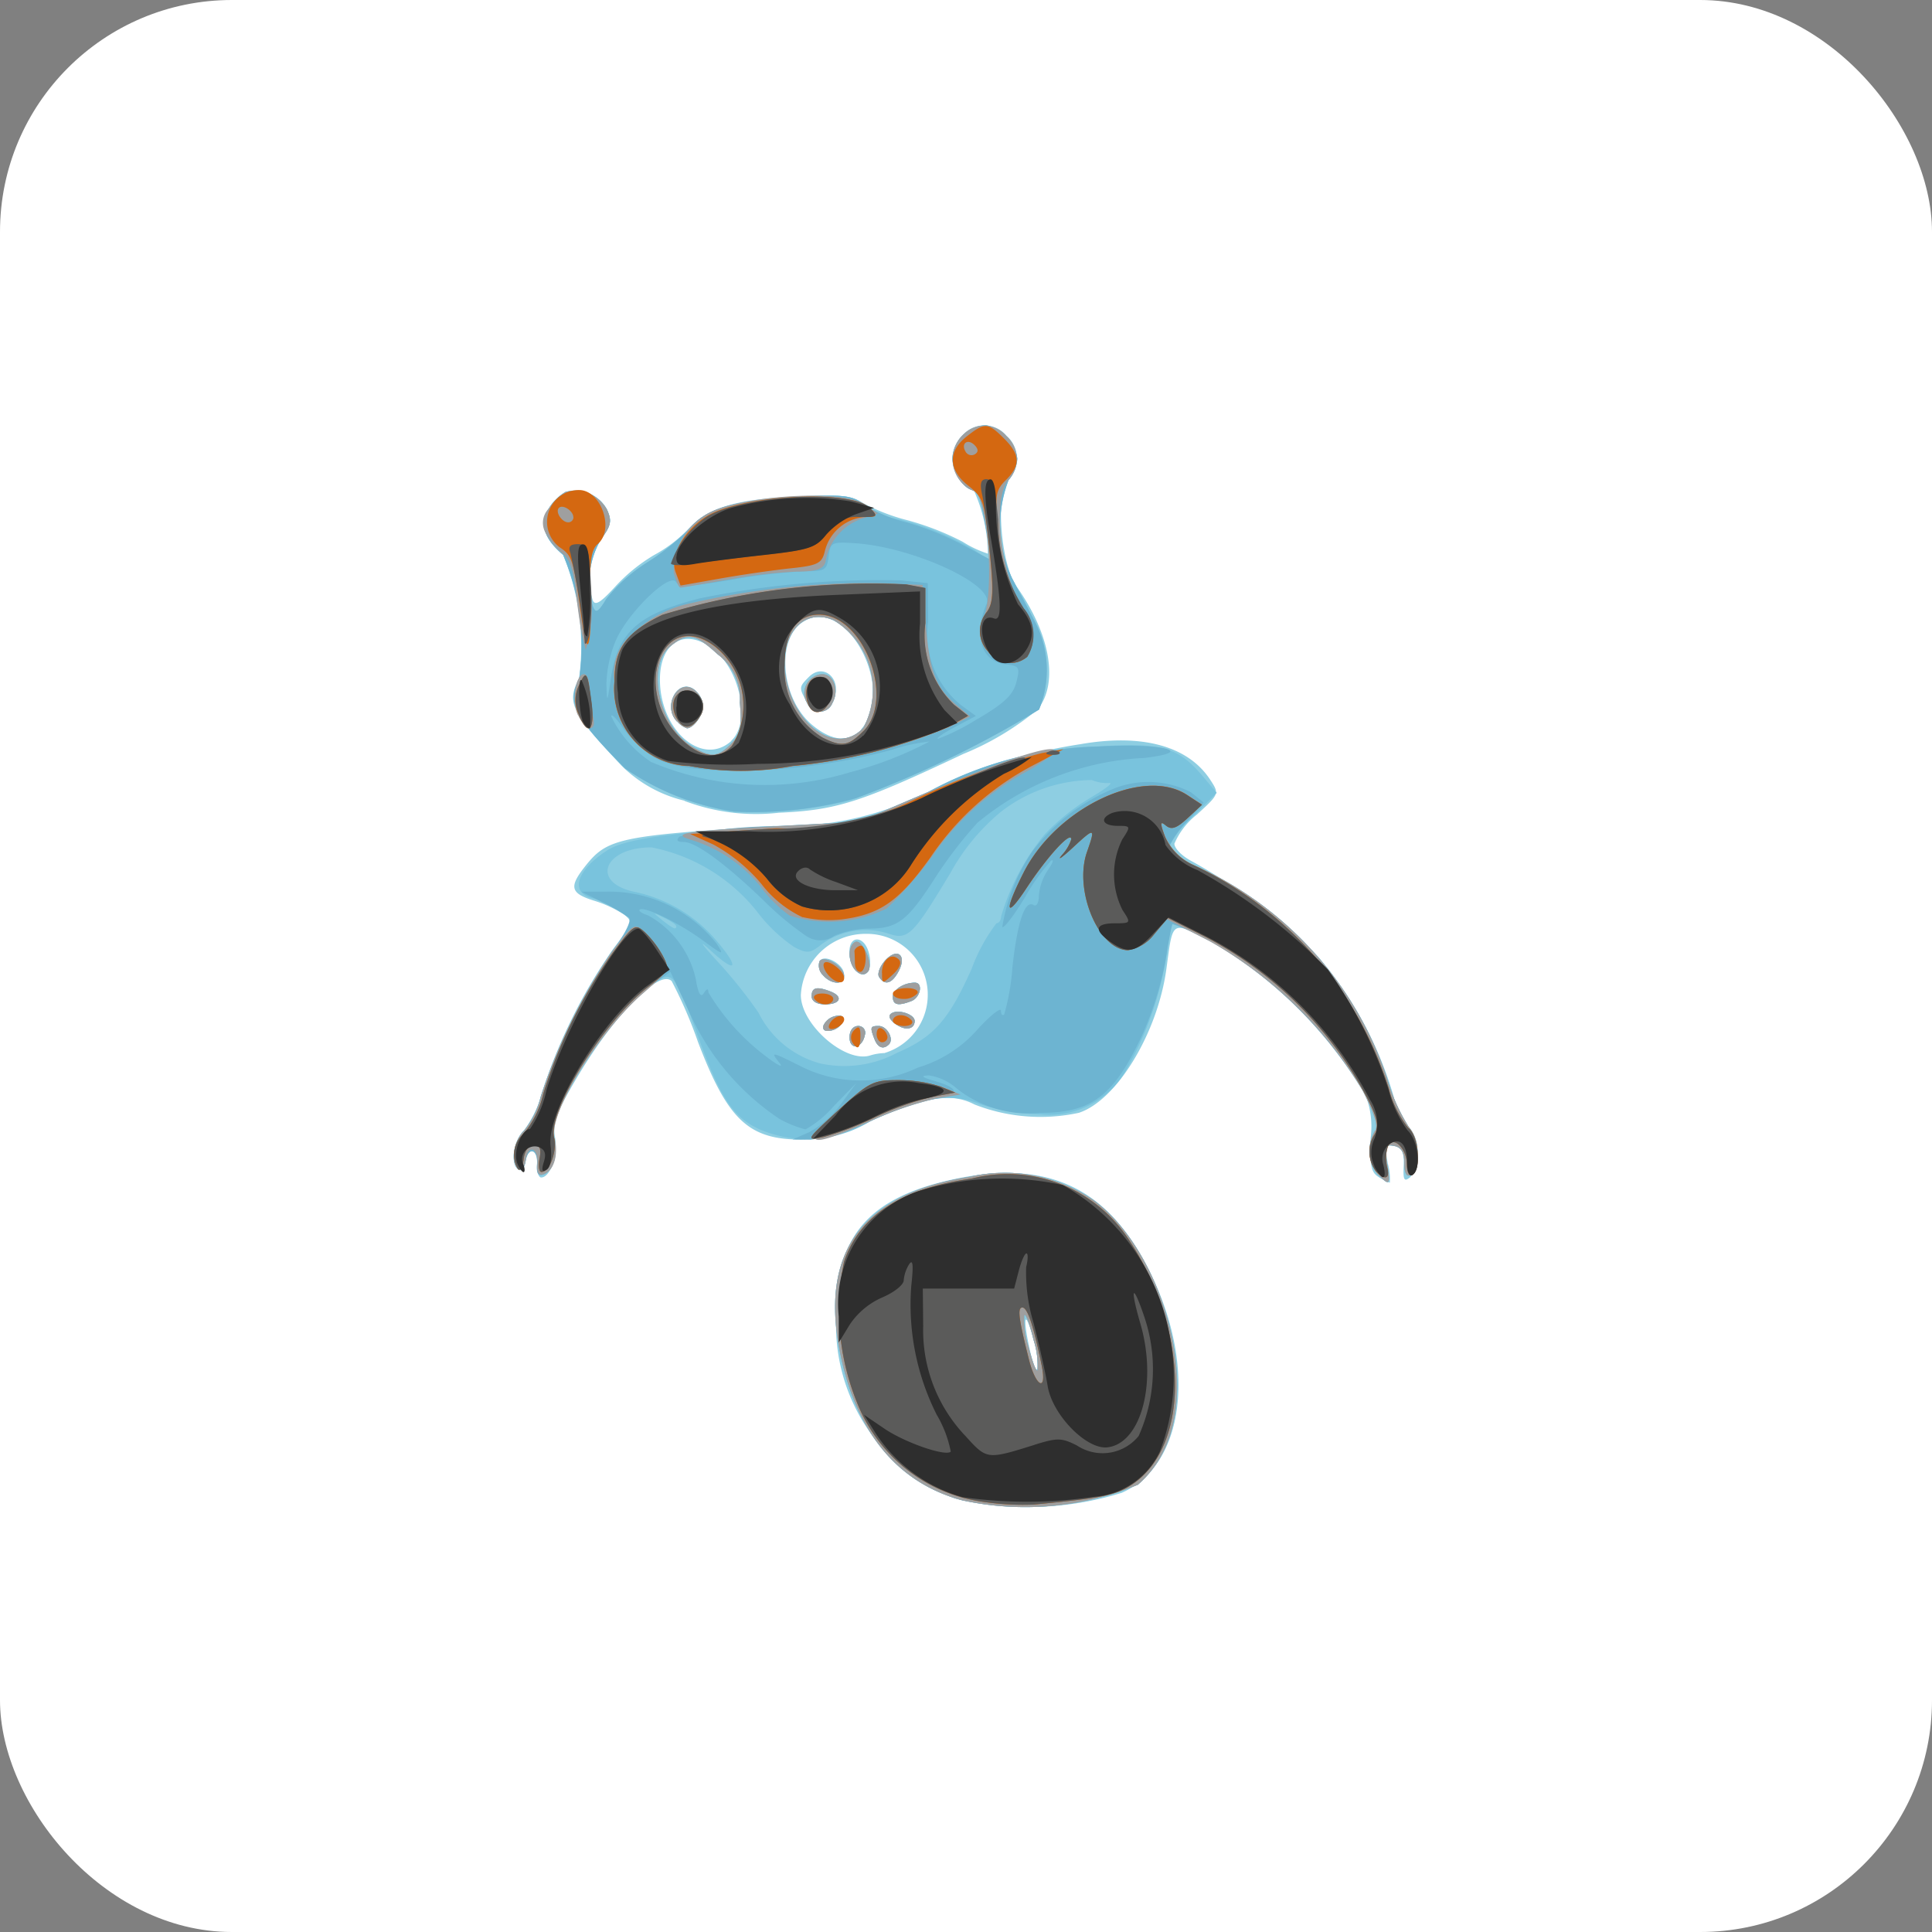 <svg xmlns="http://www.w3.org/2000/svg" xmlns:xlink="http://www.w3.org/1999/xlink" width="50" height="50" viewBox="0 0 50 50">
  <rect x="0" y="0" width="50" height="50" fill="#808080" stroke="none"/>
  <defs>
    <clipPath id="clip-tineye">
      <rect width="50" height="50"/>
    </clipPath>
  </defs>
  <g id="tineye" clip-path="url(#clip-tineye)">
    <g id="Group_32" data-name="Group 32" transform="translate(-604.779 -290.972)">
      <g id="Group_30" data-name="Group 30">
        <g id="Group_29" data-name="Group 29">
          <rect id="Rectangle_9" data-name="Rectangle 9" width="50" height="50" rx="6" transform="translate(604.779 290.972)" fill="#fff"/>
        </g>
      </g>
      <g id="Group_31" data-name="Group 31">
        <path id="path3251" d="M629.474,329.745a4.8,4.8,0,0,1-3.048-4.794c-.007-1.989.841-2.972,2.968-3.446,2.515-.559,4.106.2,5.2,2.5,1.157,2.424.812,4.895-.783,5.6a8.173,8.173,0,0,1-4.337.143Zm2.054-4.1c-.215-.8-.294-.645-.108.215.083.385.177.625.209.534A2.1,2.1,0,0,0,631.528,325.648Zm8.934-4.211c-.2-.115-.238-.309-.21-1.017a2.252,2.252,0,0,0-.581-1.82,10.675,10.675,0,0,0-3.5-3.23c-1.095-.575-1.03-.612-1.206.681-.228,1.663-1.283,3.4-2.263,3.723a4.688,4.688,0,0,1-2.7-.214c-.611-.316-1.282-.21-2.685.424a4.192,4.192,0,0,1-1.8.483c-1.367,0-1.905-.509-2.674-2.526a11.782,11.782,0,0,0-.68-1.574c-.326-.326-1.509.891-2.487,2.556-.5.847-.6,1.134-.532,1.492.083.444-.122,1.033-.359,1.033-.07,0-.115-.154-.1-.343.032-.415-.236-.487-.3-.081-.025.158-.1.252-.175.208-.223-.138-.143-.742.133-1.005a3.156,3.156,0,0,0,.5-1.082,13.766,13.766,0,0,1,1.825-3.639c.483-.633.5-.68.257-.865a3.137,3.137,0,0,0-.78-.359c-.6-.188-.644-.351-.233-.874.582-.74.866-.8,4.892-1.058a8.271,8.271,0,0,0,4.165-.965,13.676,13.676,0,0,1,3.767-1.15c1.6-.28,2.79.045,3.363.919.239.366.238.37-.343.9a1.929,1.929,0,0,0-.584.756c0,.123.205.328.456.456a14.741,14.741,0,0,1,3.26,2.464,9.758,9.758,0,0,1,1.964,3.641,1.567,1.567,0,0,0,.359.757,1.066,1.066,0,0,1,.07,1.308c-.162.134-.193.083-.175-.293.016-.344-.044-.47-.242-.51-.232-.048-.252.006-.169.45a1.539,1.539,0,0,1,.053.5A2.012,2.012,0,0,1,640.462,321.437Zm-12.785-3.212a1.576,1.576,0,0,0-.491-3.082,1.674,1.674,0,0,0-1.681,1.583c0,.768,1.159,1.775,1.8,1.562A1.4,1.4,0,0,1,627.677,318.225Zm-.911-.408c0-.172.09-.292.22-.292a.175.175,0,0,1,.175.233C627.093,318.11,626.766,318.158,626.766,317.817Zm.645.047c-.119-.311-.11-.339.11-.339s.4.34.262.476S627.5,318.094,627.411,317.864Zm-1.316-.361a.439.439,0,0,1,.313-.237c.16-.031.227.02.187.14a.435.435,0,0,1-.313.237C626.123,317.674,626.055,317.624,626.095,317.5Zm1.861-.031c-.159-.117-.2-.218-.1-.277.176-.109.594.029.594.2C628.447,317.615,628.206,317.655,627.956,317.472Zm-2.171-.718c0-.226.128-.259.479-.125s.262.335-.129.335C625.917,316.964,625.785,316.885,625.785,316.754Zm2.1.015c0-.183.285-.365.572-.365.218,0,.143.385-.093.475C628.02,317.012,627.886,316.981,627.886,316.769Zm-1.816-.569a.348.348,0,0,1-.079-.351c.125-.2.634.079.634.35s-.336.265-.555,0Zm1.461.055c-.051-.082.02-.273.156-.424.314-.346.571-.141.348.278C627.862,316.432,627.674,316.486,627.531,316.255Zm-.6-.159a.8.8,0,0,1-.168-.491c0-.443.392-.414.505.039C627.379,316.072,627.178,316.34,626.934,316.1Zm-4.44-4.4a3.44,3.44,0,0,1-1.611-.891c-1.318-1.395-1.443-1.65-1.115-2.265a6.2,6.2,0,0,0-.416-3.212c-.5-.426-.616-.818-.365-1.2a1.275,1.275,0,0,1,.431-.426.943.943,0,0,1,1.071.45c.134.294.111.415-.145.761a1.918,1.918,0,0,0-.223,1.591c.061.159.2.074.586-.349a4.407,4.407,0,0,1,1.005-.816,3.6,3.6,0,0,0,.85-.638c.535-.584,1.2-.793,2.762-.873,1.2-.061,1.489-.034,1.8.168a5.05,5.05,0,0,0,1.161.447,7.2,7.2,0,0,1,1.411.552,2.783,2.783,0,0,0,.653.308,4.1,4.1,0,0,0-.357-1.625.886.886,0,0,1-.25-1.487.746.746,0,0,1,1.09.062.787.787,0,0,1,.054,1.135c-.349.289-.209,2.177.2,2.758.878,1.232,1.1,2.5.556,3.185a7.31,7.31,0,0,1-1.926,1.155c-2.664,1.259-3.28,1.455-4.773,1.522A5.221,5.221,0,0,1,622.494,311.7Zm1.213-1.55c.486-.44.265-1.728-.395-2.309-.739-.65-1.45-.293-1.45.729C621.862,309.885,622.959,310.824,623.707,310.147Zm-1.4-.5c-.4-.4.037-1.165.462-.812a.617.617,0,0,1,.21.409c0,.229-.251.572-.42.572A.575.575,0,0,1,622.31,309.65Zm4.765.2c.919-1.058-.41-3.495-1.513-2.772-.7.456-.56,1.987.236,2.656C626.3,310.158,626.774,310.2,627.075,309.854Zm-1.425-.727c-.188-.349-.185-.369.069-.624.4-.4.9.1.621.625-.186.346-.505.346-.69,0Z" fill="#8ecee2"/>
        <path id="path3249" d="M629.68,329.8c-1.726-.465-2.818-1.842-3.2-4.035q-.644-3.71,3.394-4.338a4.078,4.078,0,0,1,3.183.59c1.776,1.287,2.739,4.66,1.85,6.48a2.722,2.722,0,0,1-.68.9A7.651,7.651,0,0,1,629.68,329.8Zm1.849-4.148c-.094-.393-.2-.684-.241-.645a2.136,2.136,0,0,0,.1.785c.1.394.2.685.242.646A2.13,2.13,0,0,0,631.529,325.651Zm8.908-4.283a1.008,1.008,0,0,1-.078-1.128c.1-.1,0-.431-.314-1.044a11.172,11.172,0,0,0-3.842-3.812c-.551-.287-1.031-.521-1.067-.521a2.43,2.43,0,0,0-.155.766,8.755,8.755,0,0,1-1.075,3.066,2.28,2.28,0,0,1-2.216,1.113,5.2,5.2,0,0,1-1.532-.256c-.768-.307-1.434-.206-2.847.432a3.135,3.135,0,0,1-2.871.216c-.688-.312-1.011-.8-1.6-2.414-.65-1.8-.651-1.8-1.451-1.093-1.148,1.011-2.426,3.111-2.27,3.732.107.426-.011.832-.27.932-.137.052-.188-.026-.17-.26.031-.409-.237-.474-.3-.073-.025.158-.1.252-.175.208-.224-.139-.142-.743.136-1.005a2.24,2.24,0,0,0,.433-.881,14.7,14.7,0,0,1,1.846-3.76l.576-.763-.335-.255a2.244,2.244,0,0,0-.72-.342c-.622-.139-.462-.718.346-1.243.463-.3,1.614-.465,4.4-.625l2.114-.121,1.809-.775a9.672,9.672,0,0,1,4.405-1.175c1.651-.1,2.056.02,2.7.782l.354.421-.618.617a2.776,2.776,0,0,0-.617.773c0,.086.331.323.736.526a9.227,9.227,0,0,1,4.9,5.444,4.871,4.871,0,0,0,.569,1.287.976.976,0,0,1,.217.759c-.054.561-.338.709-.33.172,0-.267-.075-.4-.261-.436-.233-.047-.255.009-.184.451.093.569.07.6-.24.285Zm-12.41-3.164c.92-.4,1.316-.85,1.9-2.166a4.521,4.521,0,0,1,.642-1.175c.065,0,.118-.079.119-.176a6.037,6.037,0,0,1,1.125-2.121,5.662,5.662,0,0,1,1.175-.943c.391-.229.617-.4.5-.388a1.016,1.016,0,0,1-.453-.077,3.9,3.9,0,0,0-2.349.82,5.462,5.462,0,0,0-1.3,1.567c-.994,1.656-1.107,1.765-1.636,1.581a1.942,1.942,0,0,0-1.715.288c-.288.233-.366.24-.7.068a4.052,4.052,0,0,1-.912-.852,4.613,4.613,0,0,0-2.785-1.729c-1.238,0-1.582.912-.434,1.151a3.81,3.81,0,0,1,2.106,1.25c.631.738.534.892-.158.252-.307-.284-.229-.164.191.294a12.33,12.33,0,0,1,1.066,1.331,2.512,2.512,0,0,0,1.584,1.31,2.9,2.9,0,0,0,2.027-.285Zm-1.261-.387c0-.172.09-.292.22-.292a.175.175,0,0,1,.175.233C627.093,318.11,626.766,318.158,626.766,317.817Zm.645.047c-.119-.311-.11-.339.11-.339s.4.34.262.476S627.5,318.094,627.411,317.864Zm-1.316-.361a.439.439,0,0,1,.313-.237c.16-.031.227.02.187.14a.435.435,0,0,1-.313.237C626.123,317.674,626.055,317.624,626.095,317.5Zm1.861-.031c-.159-.117-.2-.218-.1-.277.176-.109.594.029.594.2C628.447,317.615,628.206,317.655,627.956,317.472Zm-2.171-.718c0-.226.128-.259.479-.125s.262.335-.129.335C625.917,316.964,625.785,316.885,625.785,316.754Zm2.1.015c0-.183.285-.365.572-.365.218,0,.143.385-.093.475C628.02,317.012,627.886,316.981,627.886,316.769Zm-1.816-.569a.347.347,0,0,1-.081-.348c.113-.182.636.126.636.375S626.278,316.45,626.07,316.2Zm1.461.055c-.051-.082.02-.273.156-.424.314-.346.571-.141.348.278C627.862,316.432,627.674,316.486,627.531,316.255Zm-.6-.159c-.2-.2-.22-.624-.029-.743s.507.6.333.774C627.15,316.216,627.043,316.2,626.934,316.1Zm-4.652-1.158c0-.036-.142-.134-.315-.218-.3-.147-.3-.144-.044.065C622.209,315.014,622.282,315.045,622.282,314.938Zm1.471-2.964a6.721,6.721,0,0,1-2.791-1.115c-1.323-1.337-1.516-1.715-1.188-2.327a5.984,5.984,0,0,0-.416-3.2c-.5-.419-.623-.817-.371-1.2a1.275,1.275,0,0,1,.431-.426.943.943,0,0,1,1.071.45c.134.294.111.415-.145.761a2.175,2.175,0,0,0-.216,1.75c.071.186.137.149.345-.194a4.257,4.257,0,0,1,1.068-.953,6.167,6.167,0,0,0,1.08-.863c.419-.518,1.114-.729,2.7-.819,1.348-.076,1.493-.059,1.87.219a1.533,1.533,0,0,0,.6.3,7.216,7.216,0,0,1,2.225.859l.435.31-.095-.55c-.192-1.109-.25-1.319-.367-1.319-.254,0-.559-.46-.559-.843a.905.905,0,0,1,.872-.839,1.024,1.024,0,0,1,.809.865.979.979,0,0,1-.228.557,3.234,3.234,0,0,0,.089,2.534c.154.29.418.792.588,1.116a2.708,2.708,0,0,1,.112,2.287,27.352,27.352,0,0,1-4.922,2.359,10.51,10.51,0,0,1-2.995.284Zm-.054-1.751c.25-.25.286-.417.232-1.074a1.432,1.432,0,0,0-.575-1.245c-.584-.536-.778-.569-1.221-.21-.633.513-.3,2.059.549,2.589C623.173,310.586,623.346,310.576,623.7,310.223Zm-1.389-.573c-.4-.4.037-1.165.462-.812a.617.617,0,0,1,.21.409c0,.229-.251.572-.42.572A.575.575,0,0,1,622.31,309.65Zm4.819.154a2.1,2.1,0,0,0-.772-2.783c-.983-.407-1.6.752-1.078,2.012C625.7,310.031,626.587,310.4,627.129,309.8Zm-1.468-.655a.494.494,0,0,1,.4-.732c.3,0,.449.421.264.751A.351.351,0,0,1,625.661,309.149Z" fill="#79c3dd"/>
        <path id="path3247" d="M629.68,329.8c-1.726-.465-2.818-1.842-3.2-4.035q-.644-3.71,3.394-4.338a4.078,4.078,0,0,1,3.183.59c1.776,1.287,2.739,4.66,1.85,6.48a2.722,2.722,0,0,1-.68.9A7.651,7.651,0,0,1,629.68,329.8Zm1.849-4.148c-.094-.393-.2-.684-.241-.645a2.136,2.136,0,0,0,.1.785c.1.394.2.685.242.646A2.13,2.13,0,0,0,631.529,325.651Zm8.908-4.283a1.008,1.008,0,0,1-.078-1.128c.1-.1,0-.431-.314-1.044a11.128,11.128,0,0,0-3.867-3.825,5.921,5.921,0,0,0-1.059-.486c-.018.026-.1.474-.188,1a8.689,8.689,0,0,1-.6,1.891c-.73,1.561-1.3,1.995-2.624,1.995a3.016,3.016,0,0,1-2.159-.622,1.4,1.4,0,0,0-.731-.347c-.225.01-.188.047.144.143.668.193.67.359.007.465a8.794,8.794,0,0,0-1.661.578,5.3,5.3,0,0,1-1.544.478l-.473-.006.424-.184a2.626,2.626,0,0,0,.827-.73l.4-.546-.587.6a2.731,2.731,0,0,1-.728.6,2.863,2.863,0,0,1-.676-.273,6.523,6.523,0,0,1-2.337-2.772l-.484-1.034-.383.276c-1.217.877-2.81,3.324-2.63,4.041.107.426-.011.832-.27.932-.137.052-.188-.026-.17-.26.031-.409-.237-.474-.3-.073-.025.158-.1.252-.175.208-.224-.139-.142-.743.136-1.005a2.24,2.24,0,0,0,.433-.881,14.7,14.7,0,0,1,1.841-3.753c.331-.439.519-.809.447-.881a4.052,4.052,0,0,0-.68-.4l-.556-.278.631,0a3.548,3.548,0,0,1,2.872,1.346c.207.315.178.308-.378-.1-.625-.454-1.513-.882-1.616-.779-.032.032.068.1.223.148a2.506,2.506,0,0,1,1.229,1.633c.062.385.129.508.209.381s.119-.13.12-.022a5.811,5.811,0,0,0,1.534,1.689c.275.207.414.269.308.138-.249-.31-.218-.3.6.111a3.456,3.456,0,0,0,2.983.007,3.314,3.314,0,0,0,1.547-.994c.328-.358.6-.572.6-.475s.038.139.084.093a5.947,5.947,0,0,0,.213-1.228c.133-1.19.323-1.743.55-1.6.074.045.134-.065.134-.246a1.389,1.389,0,0,1,.234-.662c.129-.184.164-.291.078-.238a5.223,5.223,0,0,0-.67.942c-.282.466-.547.812-.589.771A4.835,4.835,0,0,1,631.5,313a5.057,5.057,0,0,1,2.114-1.622,2.407,2.407,0,0,1,1.99.1l.325.263-.45.512a2.267,2.267,0,0,0-.45.646,1.96,1.96,0,0,0,.736.5,9.227,9.227,0,0,1,4.9,5.444,4.871,4.871,0,0,0,.569,1.287.976.976,0,0,1,.217.759c-.054.561-.338.709-.33.172,0-.267-.075-.4-.261-.436-.233-.047-.255.009-.184.451.093.569.07.6-.24.285Zm-13.671-3.551c0-.172.09-.292.22-.292a.175.175,0,0,1,.175.233C627.093,318.11,626.766,318.158,626.766,317.817Zm.645.047c-.119-.311-.11-.339.11-.339s.4.34.262.476S627.5,318.094,627.411,317.864Zm-1.316-.361a.439.439,0,0,1,.313-.237c.16-.031.227.02.187.14a.435.435,0,0,1-.313.237C626.123,317.674,626.055,317.624,626.095,317.5Zm1.861-.031c-.159-.117-.2-.218-.1-.277.176-.109.594.029.594.2C628.447,317.615,628.206,317.655,627.956,317.472Zm-2.171-.718c0-.226.128-.259.479-.125s.262.335-.129.335C625.917,316.964,625.785,316.885,625.785,316.754Zm2.1.015c0-.183.285-.365.572-.365.218,0,.143.385-.093.475C628.02,317.012,627.886,316.981,627.886,316.769Zm-1.816-.569a.347.347,0,0,1-.081-.348c.113-.182.636.126.636.375S626.278,316.45,626.07,316.2Zm1.461.055c-.051-.082.02-.273.156-.424.314-.346.571-.141.348.278C627.862,316.432,627.674,316.486,627.531,316.255Zm-.6-.159c-.2-.2-.22-.624-.029-.743s.507.6.333.774C627.15,316.216,627.043,316.2,626.934,316.1Zm-1.272-.892a7.9,7.9,0,0,1-1.121-.933c-1-.961-1.751-1.51-2.068-1.51-.168,0-.2-.046-.1-.143a12.022,12.022,0,0,1,2.388-.262l2.246-.119,1.808-.775a9.589,9.589,0,0,1,4.33-1.168c1.68-.1,2.656.126,1.261.292a7.312,7.312,0,0,0-4.328,1.679,11.137,11.137,0,0,0-1.117,1.461c-.7,1.085-.957,1.277-1.7,1.277a2.385,2.385,0,0,0-.885.187.634.634,0,0,1-.711.014Zm-1.909-3.235a6.716,6.716,0,0,1-2.791-1.11c-1.323-1.337-1.516-1.715-1.188-2.327a5.984,5.984,0,0,0-.416-3.2c-.5-.419-.623-.817-.371-1.2a1.275,1.275,0,0,1,.431-.426.943.943,0,0,1,1.071.45c.134.294.111.415-.145.761a2.175,2.175,0,0,0-.216,1.75c.071.186.137.149.345-.194a4.257,4.257,0,0,1,1.068-.953,6.167,6.167,0,0,0,1.08-.863c.419-.518,1.114-.729,2.7-.819,1.314-.074,1.5-.054,1.84.2a3.772,3.772,0,0,0,1.08.452,7.538,7.538,0,0,1,1.45.579l.751.4-.09-.52c-.184-1.073-.245-1.29-.361-1.29-.254,0-.559-.46-.559-.843a.905.905,0,0,1,.872-.839,1.024,1.024,0,0,1,.809.865.979.979,0,0,1-.228.557,3.234,3.234,0,0,0,.089,2.534c.154.29.418.792.588,1.116a2.708,2.708,0,0,1,.112,2.287,27.862,27.862,0,0,1-4.734,2.292,10.1,10.1,0,0,1-3.183.346Zm3.013-1.007a9.666,9.666,0,0,0,2.072-.8,4.7,4.7,0,0,0-.964.21c-2.309.64-5.249.735-6.168.2a2.932,2.932,0,0,1-.79-.746c-.173-.257-.315-.4-.315-.318a2.936,2.936,0,0,0,1.031,1.182A7.557,7.557,0,0,0,626.766,310.962Zm-3.067-.739c.25-.25.286-.417.232-1.074a1.432,1.432,0,0,0-.575-1.245c-.584-.536-.778-.569-1.221-.21-.633.513-.3,2.059.549,2.589C623.173,310.586,623.346,310.576,623.7,310.223Zm-1.389-.573c-.4-.4.037-1.165.462-.812a.617.617,0,0,1,.21.409c0,.229-.251.572-.42.572A.575.575,0,0,1,622.31,309.65Zm4.819.154a2.1,2.1,0,0,0-.772-2.783c-.983-.407-1.6.752-1.078,2.012C625.7,310.031,626.587,310.4,627.129,309.8Zm-1.468-.655a.494.494,0,0,1,.4-.732c.3,0,.449.421.264.751A.351.351,0,0,1,625.661,309.149Zm4.424.428c.682-.4.918-.622,1-.946.1-.392.082-.427-.284-.468-.621-.069-.834-.757-.485-1.567.214-.494-1.917-1.472-3.413-1.567-.6-.038-.633-.018-.675.343s-.1.383-.641.383a15.544,15.544,0,0,0-1.9.224c-1.009.173-1.328.186-1.409.055-.161-.261-1.253.8-1.56,1.518a3.19,3.19,0,0,0-.242,1.122c.018.5.021.5.112-.116.18-1.224.684-1.683,2.3-2.1a23.127,23.127,0,0,1,5.206-.467l.7.071.009,1a2.352,2.352,0,0,0,.855,2.16l.381.278-.552.291c-.3.16-.495.294-.425.3a5.651,5.651,0,0,0,1.02-.516Z" fill="#6db4d1"/>
        <path id="path3245" d="M629.68,329.8c-1.726-.465-2.818-1.842-3.2-4.035q-.644-3.71,3.394-4.338a4.078,4.078,0,0,1,3.183.59c1.776,1.287,2.739,4.66,1.85,6.48a2.722,2.722,0,0,1-.68.9A7.651,7.651,0,0,1,629.68,329.8Zm1.849-4.148c-.094-.393-.2-.684-.241-.645a2.136,2.136,0,0,0,.1.785c.1.394.2.685.242.646A2.13,2.13,0,0,0,631.529,325.651Zm8.908-4.283a1.008,1.008,0,0,1-.078-1.128c.1-.1,0-.431-.314-1.044a10.826,10.826,0,0,0-3.962-3.867l-1.121-.574-.326.4a1,1,0,0,1-.653.4c-.762,0-1.413-1.548-1.068-2.538.225-.644.209-.649-.367-.116-.287.265-.413.351-.28.191a1.094,1.094,0,0,0,.242-.407c0-.232-.617.439-1.157,1.259s-.593.626-.08-.391c.848-1.68,3.1-2.755,4.231-2.016l.389.255-.374.346c-.286.265-.418.31-.562.19s-.16-.081-.022.289a1.522,1.522,0,0,0,.868.8,9.227,9.227,0,0,1,4.863,5.427,4.871,4.871,0,0,0,.569,1.287.976.976,0,0,1,.217.759c-.054.561-.338.709-.33.172,0-.267-.075-.4-.261-.436-.233-.047-.255.009-.184.451.093.569.07.6-.24.285Zm-21.753-.271c.032-.43-.241-.523-.3-.1-.025.174-.1.281-.175.237-.224-.139-.142-.743.136-1.005a2.24,2.24,0,0,0,.433-.881,14.7,14.7,0,0,1,1.839-3.75c.558-.74.574-.749.851-.5a2.59,2.59,0,0,1,.468.615c.177.342.153.386-.5.953-1.159,1-2.466,3.128-2.307,3.76.107.426-.011.832-.27.932C618.717,321.409,618.666,321.331,618.684,321.1Zm7.8-1.4c.8-.734.874-.771,1.575-.765a3.762,3.762,0,0,1,1.158.186l.42.18-.628.1a8.894,8.894,0,0,0-1.7.585C625.7,320.713,625.466,320.634,626.485,319.7Zm.281-1.88c0-.172.09-.292.22-.292a.175.175,0,0,1,.175.233C627.093,318.11,626.766,318.158,626.766,317.817Zm.645.047c-.119-.311-.11-.339.11-.339s.4.34.262.476S627.5,318.094,627.411,317.864Zm-1.316-.361a.439.439,0,0,1,.313-.237c.16-.031.227.02.187.14a.435.435,0,0,1-.313.237C626.123,317.674,626.055,317.624,626.095,317.5Zm1.861-.031c-.159-.117-.2-.218-.1-.277.176-.109.594.029.594.2C628.447,317.615,628.206,317.655,627.956,317.472Zm-2.171-.718c0-.226.128-.259.479-.125s.262.335-.129.335C625.917,316.964,625.785,316.885,625.785,316.754Zm2.1.015c0-.183.285-.365.572-.365.218,0,.143.385-.093.475C628.02,317.012,627.886,316.981,627.886,316.769Zm-1.816-.569a.347.347,0,0,1-.081-.348c.113-.182.636.126.636.375S626.278,316.45,626.07,316.2Zm1.461.055c-.051-.082.02-.273.156-.424.314-.346.571-.141.348.278C627.862,316.432,627.674,316.486,627.531,316.255Zm-.6-.159c-.2-.2-.22-.624-.029-.743s.507.6.333.774C627.15,316.216,627.043,316.2,626.934,316.1Zm-1.71-1.427a3.4,3.4,0,0,1-.77-.77,3.708,3.708,0,0,0-1.807-1.2c-.513-.156-.1-.222,2.115-.34l2.241-.118,1.808-.775c2.749-1.178,4.14-1.485,2.64-.582a6.987,6.987,0,0,0-2.549,2.262,9.467,9.467,0,0,1-1.174,1.338A3.389,3.389,0,0,1,625.224,314.669Zm-2.616-3.876a2,2,0,0,1-1.924-2.2,1.285,1.285,0,0,1,.5-1.24,2.966,2.966,0,0,1,1.457-.766,20.4,20.4,0,0,1,4.967-.523l1.051.045.086,1.059c.1,1.176.258,1.6.789,2.045l.357.3-.558.284a14.656,14.656,0,0,1-4.04,1A7.174,7.174,0,0,1,622.608,310.793Zm1.091-.57c.25-.25.286-.417.232-1.074a1.432,1.432,0,0,0-.575-1.245c-.584-.536-.778-.569-1.221-.21-.633.513-.3,2.059.549,2.589C623.173,310.586,623.346,310.576,623.7,310.223Zm-1.389-.573c-.4-.4.037-1.165.462-.812a.617.617,0,0,1,.21.409c0,.229-.251.572-.42.572A.575.575,0,0,1,622.31,309.65Zm4.819.154a2.1,2.1,0,0,0-.772-2.783c-.983-.407-1.6.752-1.078,2.012C625.7,310.031,626.587,310.4,627.129,309.8Zm-1.468-.655a.494.494,0,0,1,.4-.732c.3,0,.449.421.264.751A.351.351,0,0,1,625.661,309.149Zm-5.922.33c-.167-.368-.06-1.062.164-1.062.075,0,.138.174.139.386a3.361,3.361,0,0,0,.086.7C620.243,309.932,619.937,309.913,619.739,309.479Zm10.579-1.7a.716.716,0,0,1-.073-.816c.283-.784.094-3.162-.262-3.283a.887.887,0,0,1-.244-1.486.746.746,0,0,1,1.09.062.794.794,0,0,1,.051,1.142c-.432.478-.184,2.562.4,3.326a1.082,1.082,0,0,1,.085,1.249A.686.686,0,0,1,630.318,307.775Zm-10.461-.338c-.045-.193-.122-.713-.17-1.155-.058-.536-.17-.864-.335-.981a1.694,1.694,0,0,1-.421-.5.525.525,0,0,1,.056-.673,1.275,1.275,0,0,1,.431-.426.943.943,0,0,1,1.071.45c.135.3.11.416-.163.786s-.313.554-.253,1.293a4.639,4.639,0,0,1-.031,1.207l-.1.35Zm2.364-1.624a1.686,1.686,0,0,1,.762-1.481c.706-.526,3.578-.736,4.191-.307l.331.232-.47.154a1.415,1.415,0,0,0-.888,1.1c-.056.188-.229.246-.743.25a13.458,13.458,0,0,0-1.791.208c-.616.111-1.161.2-1.211.205S622.271,306.012,622.221,305.813Z" fill="#9f9f9f"/>
        <path id="path3243" d="M630.239,329.841a4.105,4.105,0,0,1-3.283-2.578,6.3,6.3,0,0,1-.332-3.638c.391-1.185,1.486-1.9,3.294-2.149a3.749,3.749,0,0,1,4.133,1.67c1.506,2.33,1.52,5.252.028,6.243-.422.28-.771.352-2.55.521A6.92,6.92,0,0,1,630.239,329.841Zm1.5-3.524c-.208-1.023-.368-1.506-.5-1.506s-.105.261.174,1.366C631.591,326.872,631.877,327,631.739,326.317Zm8.646-5.037a.831.831,0,0,1-.025-.96c.111-.206.065-.423-.2-.938a9.919,9.919,0,0,0-4.2-4.172l-.958-.481-.35.417a1.083,1.083,0,0,1-.677.417c-.76,0-1.411-1.549-1.066-2.538.225-.644.209-.649-.367-.116-.287.265-.413.351-.28.191a1.094,1.094,0,0,0,.242-.407c0-.232-.617.439-1.157,1.259s-.593.626-.08-.391c.848-1.68,3.1-2.755,4.231-2.016l.389.255-.374.346c-.286.265-.418.31-.562.19s-.16-.081-.022.289a1.417,1.417,0,0,0,.728.731,9.542,9.542,0,0,1,5.061,5.78,2.7,2.7,0,0,0,.505,1.024c.27.2.348,1.07.108,1.218-.078.049-.14-.063-.14-.255,0-.446-.378-.79-.5-.459a.978.978,0,0,0-.015.506c.082.314-.043.36-.293.11Zm-22.2-.052a.733.733,0,0,1,.155-.928,2.491,2.491,0,0,0,.5-1.02,12.955,12.955,0,0,1,1.777-3.622c.57-.77.6-.788.86-.551a2.561,2.561,0,0,1,.458.608c.179.344.159.384-.386.8-1.134.872-2.6,3.216-2.432,3.888.088.35-.111.9-.325.9-.064,0-.086-.158-.049-.35.048-.252.006-.351-.15-.351-.129,0-.236.148-.262.364C618.309,321.171,618.241,321.287,618.184,321.228Zm8.286-1.517c.8-.732.9-.785,1.546-.785a3.576,3.576,0,0,1,1.087.161l.395.161-.61.114a7.528,7.528,0,0,0-1.471.527,7.9,7.9,0,0,1-1.331.51C625.624,320.494,625.631,320.482,626.47,319.711Zm.358-1.778a.268.268,0,0,1,.062-.308c.114-.115.156-.074.156.152Q627.046,318.284,626.828,317.933Zm.638-.206c0-.12.063-.18.14-.132a.3.3,0,0,1,.14.218.136.136,0,0,1-.14.132C627.529,317.945,627.466,317.847,627.466,317.727Zm-1.229-.228c.07-.21.388-.325.388-.141,0,.075-.1.175-.221.222S626.2,317.6,626.237,317.5Zm1.649-.114c0-.077.091-.14.2-.14a.373.373,0,0,1,.289.14c.047.077-.043.14-.2.14S627.886,317.462,627.886,317.385Zm-2.031-.561c-.048-.077.043-.14.2-.14s.288.063.288.14-.091.14-.2.14A.369.369,0,0,1,625.855,316.824Zm2.031-.14c0-.077.162-.14.359-.14s.321.061.272.14a.468.468,0,0,1-.359.14C628.009,316.824,627.886,316.761,627.886,316.684Zm-1.684-.494c-.1-.117-.138-.252-.09-.3.1-.1.513.212.513.391S626.4,316.425,626.2,316.19Zm1.4-.036c0-.342.247-.541.436-.351.082.081.024.228-.152.388C627.614,316.441,627.606,316.44,627.606,316.154Zm-.7-.241c0-.115-.005-.255-.011-.311s.057-.124.14-.152.151.113.151.312-.063.362-.14.362S626.906,316.029,626.906,315.913Zm-1.349-1.2a2.92,2.92,0,0,1-1.074-.869,4.326,4.326,0,0,0-1.24-1.016l-.6-.272,2.239-.15a7.347,7.347,0,0,0,3.429-.676,18.124,18.124,0,0,1,3.433-1.268l.56-.1-.7.373a7.256,7.256,0,0,0-2.736,2.418c-.822,1.148-1.309,1.488-2.308,1.614A3.028,3.028,0,0,1,625.557,314.708Zm-2.949-3.915a2,2,0,0,1-1.924-2.194c0-.847.3-1.263,1.236-1.716a18.647,18.647,0,0,1,6.307-.788l.5.093v.909a2.491,2.491,0,0,0,.746,2.116l.359.283-.517.29a13.74,13.74,0,0,1-4.024,1.007A7.174,7.174,0,0,1,622.608,310.793Zm1.112-.519a1.959,1.959,0,0,0-.417-2.556c-1.334-1.049-2.192,1.005-.964,2.307C622.858,310.574,623.367,310.666,623.72,310.274Zm-1.428-.717c-.194-.363-.051-.719.29-.719a.421.421,0,0,1,.308.676C622.679,309.848,622.456,309.864,622.292,309.557Zm4.83.338c.837-.836.008-3.019-1.146-3.019-.575,0-.892.466-.892,1.311a2.051,2.051,0,0,0,.985,1.873C626.564,310.31,626.734,310.283,627.122,309.895Zm-1.42-.688c-.141-.368,0-.72.295-.72.215,0,.278.1.278.419C626.275,309.364,625.849,309.588,625.7,309.207Zm-5.954.23a.856.856,0,0,1,.009-.718c.193-.425.224-.385.331.434C620.185,309.893,619.985,310.06,619.748,309.437Zm10.6-1.611a.772.772,0,0,1-.022-1.027c.158-.225.17-.535.063-1.607-.123-1.232-.162-1.352-.546-1.654-.52-.409-.537-.888-.044-1.275.469-.369.55-.365.968.053s.434.688.048,1.074c-.262.261-.286.4-.205,1.156a4.283,4.283,0,0,0,.662,2.174,1.071,1.071,0,0,1,.091,1.249A.692.692,0,0,1,630.346,307.826ZM630,302.491c-.18-.18-.362-.041-.229.175a.173.173,0,0,0,.236.063C630.106,302.67,630.1,302.592,630,302.491Zm-10.16,4.567c-.217-1.609-.247-1.706-.584-1.927a.825.825,0,0,1,.51-1.477c.573,0,.924,1.033.478,1.4-.165.137-.208.445-.187,1.348C620.091,307.729,619.979,308.065,619.843,307.058Zm-.223-2.7c0-.165-.273-.342-.374-.241s.077.373.242.373A.133.133,0,0,0,619.62,304.362Zm2.647,1.423c-.162-.424.224-1.108.825-1.461.928-.547,3.723-.681,4.2-.2.217.217.208.233-.147.233a1.165,1.165,0,0,0-1.02.9c-.076.3-.186.355-.88.427-.436.045-1.255.164-1.821.264l-1.029.182Z" fill="#d46811"/>
        <path id="path3241" d="M630.239,329.841a4.105,4.105,0,0,1-3.283-2.578,6.3,6.3,0,0,1-.332-3.638c.391-1.185,1.486-1.9,3.294-2.149a3.749,3.749,0,0,1,4.133,1.67c1.506,2.33,1.52,5.252.028,6.243-.422.28-.771.352-2.55.521A6.92,6.92,0,0,1,630.239,329.841Zm1.5-3.524c-.208-1.023-.368-1.506-.5-1.506s-.105.261.174,1.366C631.591,326.872,631.877,327,631.739,326.317Zm8.646-5.037a.831.831,0,0,1-.025-.96c.111-.206.065-.423-.2-.938a9.919,9.919,0,0,0-4.2-4.172l-.958-.481-.35.417a1.083,1.083,0,0,1-.677.417c-.76,0-1.411-1.549-1.066-2.538.225-.644.209-.649-.367-.116-.287.265-.413.351-.28.191a1.094,1.094,0,0,0,.242-.407c0-.232-.617.439-1.157,1.259s-.593.626-.08-.391c.848-1.68,3.1-2.755,4.231-2.016l.389.255-.374.346c-.286.265-.418.31-.562.19s-.16-.081-.022.289a1.417,1.417,0,0,0,.728.731,9.542,9.542,0,0,1,5.061,5.78,2.7,2.7,0,0,0,.505,1.024c.27.2.348,1.07.108,1.218-.078.049-.14-.063-.14-.255,0-.446-.378-.79-.5-.459a.978.978,0,0,0-.015.506c.082.314-.043.36-.293.11Zm-22.2-.052a.733.733,0,0,1,.155-.928,2.491,2.491,0,0,0,.5-1.02,12.955,12.955,0,0,1,1.777-3.622c.57-.77.6-.788.86-.551a2.561,2.561,0,0,1,.458.608c.179.344.159.384-.386.8-1.134.872-2.6,3.216-2.432,3.888.088.35-.111.9-.325.9-.064,0-.086-.158-.049-.35.048-.252.006-.351-.15-.351-.129,0-.236.148-.262.364C618.309,321.171,618.241,321.287,618.184,321.228Zm8.286-1.517c.8-.732.9-.785,1.546-.785a3.576,3.576,0,0,1,1.087.161l.395.161-.61.114a7.528,7.528,0,0,0-1.471.527,7.9,7.9,0,0,1-1.331.51C625.624,320.494,625.631,320.482,626.47,319.711Zm-.926-5.278a2.357,2.357,0,0,1-.911-.709,3.074,3.074,0,0,0-1.65-1.1c-.2-.056.506-.14,1.681-.2a10.507,10.507,0,0,0,4.974-1.25c1.552-.686,2.214-.812,1.156-.221a7.707,7.707,0,0,0-2.444,2.4A2.49,2.49,0,0,1,625.544,314.433Zm-2.936-3.64a2,2,0,0,1-1.924-2.194c0-.847.3-1.263,1.236-1.716a18.647,18.647,0,0,1,6.307-.788l.5.093v.909a2.491,2.491,0,0,0,.746,2.116l.359.283-.517.29a13.74,13.74,0,0,1-4.024,1.007A7.174,7.174,0,0,1,622.608,310.793Zm1.112-.519a1.959,1.959,0,0,0-.417-2.556c-1.334-1.049-2.192,1.005-.964,2.307C622.858,310.574,623.367,310.666,623.72,310.274Zm-1.428-.717c-.194-.363-.051-.719.29-.719a.421.421,0,0,1,.308.676C622.679,309.848,622.456,309.864,622.292,309.557Zm4.83.338c.837-.836.008-3.019-1.146-3.019-.575,0-.892.466-.892,1.311a2.051,2.051,0,0,0,.985,1.873C626.564,310.31,626.734,310.283,627.122,309.895Zm-1.42-.688c-.141-.368,0-.72.295-.72.215,0,.278.1.278.419C626.275,309.364,625.849,309.588,625.7,309.207Zm6.221,1.216a.286.286,0,0,1,.269.011c.047.047-.036.08-.184.074-.163-.007-.2-.04-.085-.085Zm-12.175-.986a.856.856,0,0,1,.009-.718c.193-.425.224-.385.331.434C620.185,309.893,619.985,310.06,619.748,309.437Zm10.6-1.611a.772.772,0,0,1-.022-1.027c.154-.22.171-.526.078-1.446-.064-.642-.158-1.349-.207-1.573-.066-.3-.037-.407.113-.407s.227.273.3,1.046a4.183,4.183,0,0,0,.667,2.3,1.075,1.075,0,0,1,.089,1.249A.692.692,0,0,1,630.346,307.826Zm-10.437-.249a19.343,19.343,0,0,0-.371-2.292c-.064-.167-.01-.23.195-.23.255,0,.289.105.334,1.016a6.488,6.488,0,0,1-.047,1.366C619.967,307.629,619.917,307.692,619.909,307.577Zm2.233-2.027a2.407,2.407,0,0,1,.918-1.2c.916-.567,3.742-.72,4.233-.229.217.217.2.233-.277.233a.886.886,0,0,0-.836.415c-.3.383-.43.427-1.656.565-.732.083-1.568.188-1.857.234S622.142,305.605,622.142,305.55Z" fill="#5b5b5a"/>
        <path id="path3239" d="M629.708,329.724a3.969,3.969,0,0,1-2.317-1.738l-.253-.4.533.362c.533.361,1.583.724,1.714.592a3,3,0,0,0-.364-.955,6.333,6.333,0,0,1-.658-3.338c.059-.531.043-.7-.053-.56a.936.936,0,0,0-.143.42c0,.116-.252.315-.556.443a1.958,1.958,0,0,0-.839.7l-.286.468v-.673a3.085,3.085,0,0,1,2.046-3.242,7.365,7.365,0,0,1,3.754-.161,5.625,5.625,0,0,1,2.763,3.882,5.448,5.448,0,0,1-.255,3.018,2.052,2.052,0,0,1-1.707,1.168,11.888,11.888,0,0,1-3.379.011Zm1.847-1.362c.589-.184.7-.182,1.1.022a1.2,1.2,0,0,0,1.593-.25,4.225,4.225,0,0,0,.16-3.04c-.312-.939-.4-.844-.119.124.446,1.524.028,3.106-.848,3.211-.546.064-1.433-.847-1.55-1.594-.048-.3-.212-1.04-.366-1.635a4.476,4.476,0,0,1-.189-1.436c.049-.2.052-.354.007-.354s-.134.2-.2.455l-.118.455h-2.364l.01.981a3.965,3.965,0,0,0,1.1,2.841c.549.607.551.607,1.789.22Zm8.8-7.2a.819.819,0,0,1-.006-.718,1.133,1.133,0,0,0-.11-1.006,9.909,9.909,0,0,0-4.243-4.232l-.976-.491-.4.426c-.45.482-.65.52-1.1.208s-.389-.482.112-.482c.416,0,.42-.007.2-.339a2.04,2.04,0,0,1-.008-1.833c.224-.342.221-.35-.124-.35-.394,0-.474-.2-.131-.336a1.073,1.073,0,0,1,1.373.832,1.825,1.825,0,0,0,.827.649,14.407,14.407,0,0,1,3.376,2.574,11.237,11.237,0,0,1,1.573,3.117,3.031,3.031,0,0,0,.492,1.05c.279.266.359,1.006.123,1.151-.081.05-.14-.089-.14-.334,0-.49-.207-.672-.495-.433a.484.484,0,0,0-.119.5c.1.411-.022.435-.232.044Zm-22.2-.125c-.091-.289.132-.846.34-.846a2.847,2.847,0,0,0,.429-1.016c.49-1.624,1.939-4.168,2.374-4.168.061,0,.269.238.462.53l.351.53-.558.4c-1.164.837-2.637,3.264-2.525,4.163.038.308,0,.55-.1.613-.121.074-.142.019-.074-.2s.025-.325-.139-.388a.328.328,0,0,0-.388.464c.039.1.038.188,0,.188S618.2,321.184,618.15,321.033Zm8.251-1.2a2.145,2.145,0,0,1,2.153-.834c.826.1.857.271.077.417a5.368,5.368,0,0,0-1.157.42,7.622,7.622,0,0,1-1.146.463l-.507.14Zm-.857-5.4a2.312,2.312,0,0,1-.911-.714,3.719,3.719,0,0,0-1.16-.907l-.7-.329,1.4,0a9.441,9.441,0,0,0,4.45-.86,15.472,15.472,0,0,1,2.851-1.064,3.346,3.346,0,0,1-.717.435,7.351,7.351,0,0,0-2.407,2.361A2.49,2.49,0,0,1,625.544,314.433Zm.875-.635a2.823,2.823,0,0,1-.683-.329c-.075-.075-.2-.059-.3.038-.257.238.272.506.984.5l.561,0Zm-4.353-3.138a1.877,1.877,0,0,1-1.3-1.759,2.286,2.286,0,0,1,.117-1.123c.427-.8,2.32-1.28,5.564-1.415l2.137-.089v.826a3.181,3.181,0,0,0,.635,2.247l.333.333-.519.218a13.407,13.407,0,0,1-4.653.838,12.838,12.838,0,0,1-2.317-.076Zm1.819-.452a2.139,2.139,0,0,0-.752-2.685c-1.416-.831-2.061,1.81-.679,2.779A1.094,1.094,0,0,0,623.885,310.208Zm-1.6-.95c0-.319.064-.42.265-.42a.387.387,0,0,1,.346.21.427.427,0,0,1-.346.63C622.346,309.678,622.282,309.577,622.282,309.258Zm4.836.749a2.066,2.066,0,0,0-.534-3c-.6-.364-.748-.348-1.23.135a1.7,1.7,0,0,0-.142,2.059C625.646,310.159,626.574,310.55,627.118,310.007Zm-1.326-.81c-.244-.294-.124-.71.205-.71s.451.512.163.75C626.006,309.365,625.924,309.356,625.792,309.2Zm-5.947.4c-.1-.254-.117-1.118-.023-1.024a2.562,2.562,0,0,1,.218,1.246C619.98,309.819,619.892,309.719,619.845,309.6Zm10.6-1.635c-.368-.476-.335-1.137.05-.989.219.084.2-.45-.1-2.189-.166-.984-.163-1.411.012-1.411.077,0,.14.263.14.584a5.919,5.919,0,0,0,.569,2.65c.4.457.459.806.21,1.187S630.666,308.244,630.447,307.962Zm-10.556-.7c0-.1-.054-.632-.11-1.19-.079-.789-.062-1.016.079-1.016s.18.312.18,1.191a5.124,5.124,0,0,1-.07,1.191C619.932,307.437,619.9,307.358,619.891,307.261Zm2.391-1.883c0-.4.83-1.12,1.471-1.28a7.409,7.409,0,0,1,3.032-.155l.611.168-.474.164a1.993,1.993,0,0,0-.772.536c-.264.332-.445.39-1.627.522-.732.081-1.535.185-1.786.231C622.353,305.633,622.282,305.6,622.282,305.378Z" fill="#2e2e2e"/>
      </g>
    </g>
  </g>
</svg>
